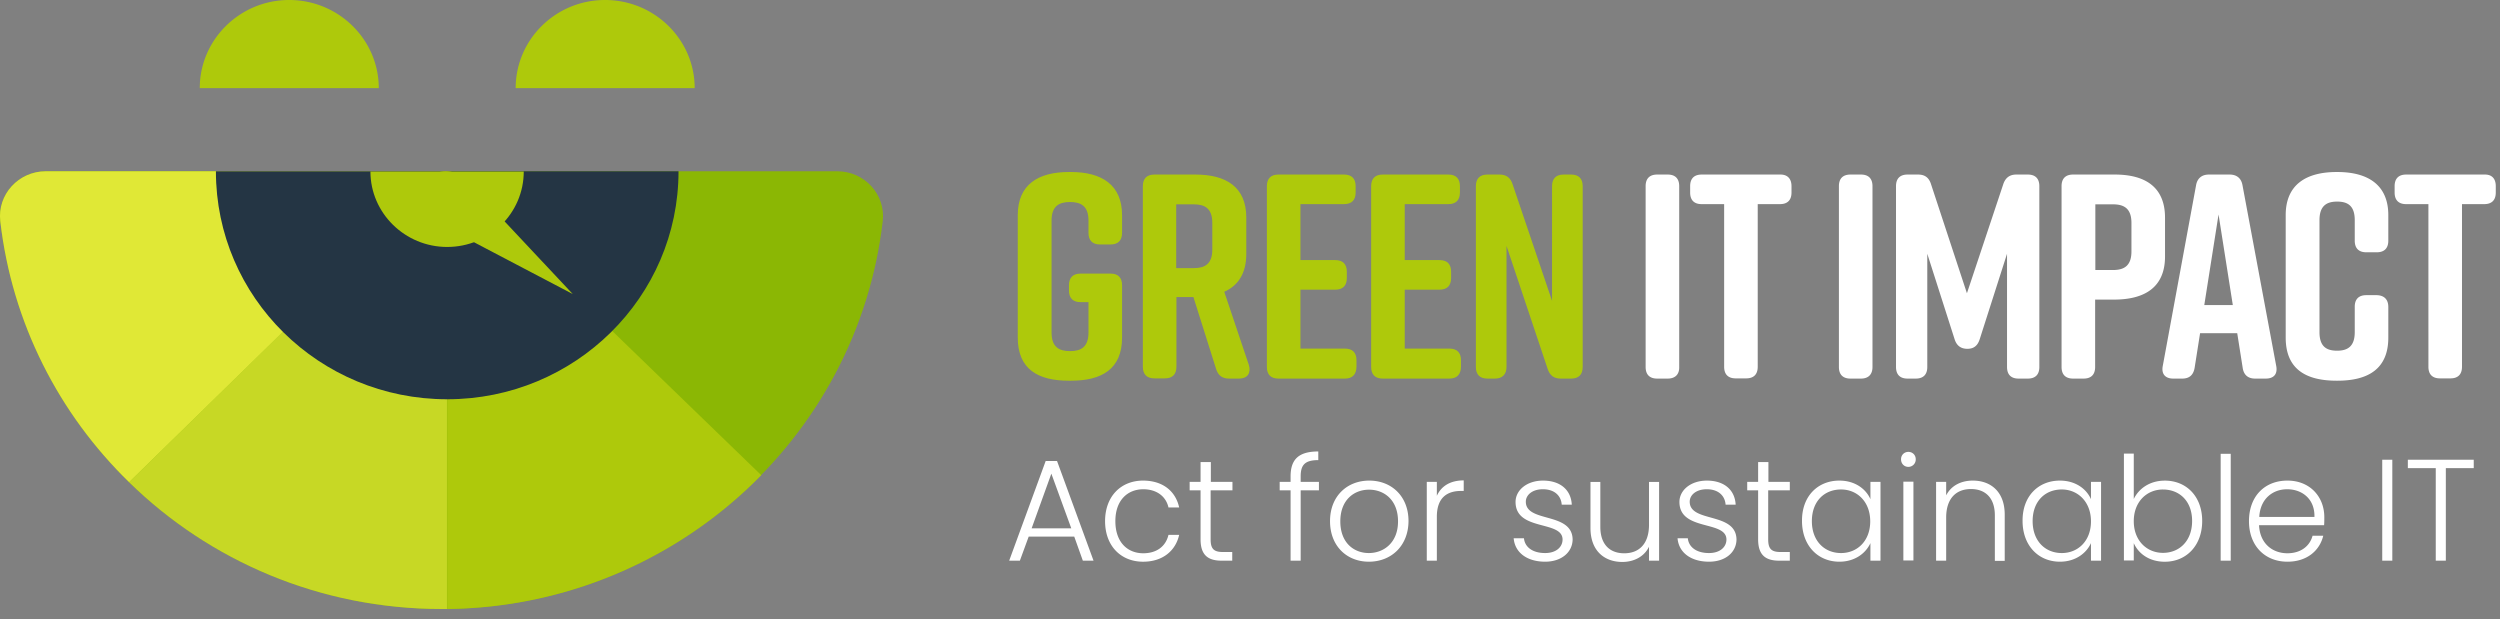 <svg width="218" height="54" fill="none" xmlns="http://www.w3.org/2000/svg"><rect width="100%" height="100%" fill="#808080" stroke="none"/><path d="M97.844 24.872v4.568c0 2.744-1.775 3.757-4.447 3.757h-.2c-2.673 0-4.448-.994-4.448-3.757V18.757c0-2.652 1.775-3.757 4.447-3.757h.201c2.672 0 4.447 1.123 4.447 3.757v1.547c0 .664-.348 1.014-1.006 1.014h-.915c-.66 0-1.007-.35-1.007-1.014v-1.068c0-1.27-.659-1.62-1.61-1.62-.952 0-1.61.35-1.61 1.62v9.762c0 1.27.658 1.62 1.61 1.62.951 0 1.61-.35 1.61-1.62v-2.652h-.695c-.659 0-1.007-.35-1.007-1.013v-.46c0-.664.348-1.014 1.007-1.014h2.635c.64 0 .988.35.988 1.013ZM108.055 33.013h-.878c-.586 0-.952-.258-1.135-.847l-1.976-6.263h-1.482v6.078c0 .663-.348 1.013-1.007 1.013h-.915c-.659 0-1.006-.35-1.006-1.013V16.234c0-.663.347-1.013 1.006-1.013h3.568c2.672 0 4.447 1.068 4.447 3.757v3.168c0 1.694-.714 2.763-1.921 3.297l2.141 6.373c.219.7-.11 1.197-.842 1.197Zm-5.49-9.633h1.537c.952 0 1.611-.35 1.611-1.62v-2.322c0-1.27-.659-1.62-1.611-1.62h-1.537v5.562ZM117.279 33.013h-5.801c-.659 0-1.007-.35-1.007-1.013V16.234c0-.663.348-1.013 1.007-1.013h5.727c.659 0 1.007.35 1.007 1.013v.552c0 .663-.348 1.013-1.007 1.013h-3.806v4.881h3.038c.659 0 1.006.35 1.006 1.013v.553c0 .663-.347 1.013-1.006 1.013h-3.038v5.138h3.88c.658 0 1.006.35 1.006 1.013v.553c0 .681-.348 1.05-1.006 1.05ZM126.391 33.013h-5.82c-.658 0-1.006-.35-1.006-1.013V16.234c0-.663.348-1.013 1.006-1.013h5.728c.659 0 1.006.35 1.006 1.013v.552c0 .663-.347 1.013-1.006 1.013h-3.806v4.881h3.037c.659 0 1.007.35 1.007 1.013v.553c0 .663-.348 1.013-1.007 1.013h-3.037v5.138h3.898c.658 0 1.006.35 1.006 1.013v.553c0 .681-.348 1.05-1.006 1.05ZM130.361 33.013h-.658c-.659 0-1.007-.35-1.007-1.013V16.234c0-.663.348-1.013 1.007-1.013h1.061c.586 0 .952.276 1.135.847l3.44 10.167V16.234c0-.663.347-1.013 1.006-1.013h.659c.659 0 1.006.35 1.006 1.013V32c0 .663-.347 1.013-1.006 1.013h-.915c-.586 0-.952-.276-1.135-.847l-3.586-10.72V32c0 .644-.366 1.013-1.007 1.013Z" fill="#AEC90B"/><path d="M145.421 33.013h-.915c-.659 0-1.007-.35-1.007-1.013V16.234c0-.663.348-1.013 1.007-1.013h.915c.659 0 1.006.35 1.006 1.013V32c.019.644-.347 1.013-1.006 1.013ZM156.219 16.234v.553c0 .663-.348 1.013-1.006 1.013h-1.94v14.182c0 .663-.348 1.013-1.007 1.013h-.914c-.659 0-1.007-.35-1.007-1.013V17.8h-1.958c-.659 0-1.006-.35-1.006-1.013v-.553c0-.663.347-1.013 1.006-1.013h6.826c.64-.018 1.006.35 1.006 1.013ZM162.275 33.013h-.915c-.659 0-1.007-.35-1.007-1.013V16.234c0-.663.348-1.013 1.007-1.013h.915c.658 0 1.006.35 1.006 1.013V32c0 .644-.348 1.013-1.006 1.013ZM172.634 29.569c-.183.589-.531.847-1.08.847s-.933-.258-1.116-.847l-2.379-7.441V32c0 .663-.348 1.013-1.007 1.013h-.713c-.659 0-1.007-.35-1.007-1.013V16.234c0-.663.348-1.013 1.007-1.013h.915c.585 0 .951.258 1.134.847l3.129 9.504 3.166-9.504c.183-.553.549-.847 1.135-.847h1.006c.659 0 1.007.35 1.007 1.013V32c0 .663-.348 1.013-1.007 1.013h-.805c-.659 0-1.006-.35-1.006-1.013v-9.872l-2.379 7.44ZM188.79 18.978v3.39c0 2.688-1.775 3.757-4.447 3.757h-1.647V32c0 .663-.348 1.013-1.006 1.013h-.915c-.659 0-1.007-.35-1.007-1.013V16.234c0-.663.348-1.013 1.007-1.013h3.568c2.672-.018 4.447 1.05 4.447 3.757Zm-2.928.46c0-1.27-.659-1.62-1.61-1.62h-1.538v5.728h1.538c.951 0 1.61-.35 1.61-1.62v-2.487ZM197.574 33.013h-.933c-.604 0-.988-.313-1.079-.94l-.476-3.02h-3.239l-.476 3.02c-.11.645-.476.94-1.08.94h-.787c-.677 0-1.043-.387-.914-1.087l2.909-15.784c.11-.608.512-.921 1.116-.921h1.812c.604 0 1.006.313 1.116.92l2.946 15.785c.128.7-.219 1.087-.915 1.087Zm-2.873-6.41-1.244-7.901-1.244 7.901h2.488ZM208.261 26.77v2.67c0 2.744-1.775 3.757-4.446 3.757h-.055c-2.672 0-4.447-.994-4.447-3.757V18.757c0-2.652 1.775-3.757 4.447-3.757h.055c2.671 0 4.446 1.123 4.446 3.757v2.229c0 .663-.347 1.013-1.006 1.013h-.915c-.659 0-1.006-.35-1.006-1.013v-1.787c0-1.252-.604-1.62-1.538-1.62-.933 0-1.537.386-1.537 1.62v9.762c0 1.253.604 1.62 1.537 1.62.934 0 1.538-.386 1.538-1.62v-2.21c0-.663.347-1.013 1.006-1.013h.915c.659.018 1.006.387 1.006 1.031ZM217.631 16.234v.553c0 .663-.347 1.013-1.006 1.013h-1.94v14.182c0 .663-.348 1.013-1.006 1.013h-.915c-.659 0-1.007-.35-1.007-1.013V17.8h-1.94c-.658 0-1.006-.35-1.006-1.013v-.553c0-.663.348-1.013 1.006-1.013h6.826c.641-.018.988.35.988 1.013ZM93.673 46.791h-3.971l-.769 2.1H88l3.184-8.694h.988l3.184 8.694h-.933l-.75-2.1Zm-1.995-5.489-1.72 4.77h3.459l-1.739-4.77ZM99.676 41.908c1.72 0 2.836.921 3.147 2.34h-.933c-.22-.977-1.043-1.585-2.196-1.585-1.336 0-2.434.921-2.434 2.782 0 1.86 1.08 2.8 2.434 2.8 1.153 0 1.958-.59 2.196-1.603h.933c-.311 1.381-1.427 2.339-3.147 2.339-1.922 0-3.313-1.363-3.313-3.537 0-2.173 1.391-3.536 3.313-3.536ZM104.689 42.757h-.952v-.737h.952v-1.73h.897v1.73h1.884v.737h-1.903v4.273c0 .847.293 1.105 1.08 1.105h.805v.755h-.933c-1.19 0-1.83-.497-1.83-1.86v-4.273ZM112.539 42.756h-.951v-.737h.951v-.478c0-1.474.696-2.174 2.416-2.174v.755c-1.171 0-1.537.424-1.537 1.419v.478h1.592v.737h-1.592v6.133h-.879v-6.133ZM119.364 48.98c-1.921 0-3.385-1.362-3.385-3.535 0-2.192 1.501-3.537 3.422-3.537 1.921 0 3.422 1.345 3.422 3.536-.018 2.174-1.519 3.537-3.459 3.537Zm0-.754c1.281 0 2.544-.884 2.544-2.763s-1.226-2.763-2.525-2.763c-1.3 0-2.507.884-2.507 2.763s1.189 2.763 2.488 2.763ZM125.293 48.89h-.878v-6.87h.878v1.215c.385-.847 1.172-1.344 2.343-1.344v.92h-.238c-1.135 0-2.105.516-2.105 2.248v3.83ZM134.737 48.98c-1.555 0-2.635-.773-2.745-2.044h.897c.073.756.732 1.29 1.848 1.29.97 0 1.519-.534 1.519-1.18 0-1.694-4.099-.699-4.099-3.277 0-1.014.97-1.86 2.397-1.86 1.464 0 2.434.773 2.507 2.099h-.878c-.055-.774-.623-1.345-1.647-1.345-.915 0-1.483.498-1.483 1.087 0 1.86 4.045.866 4.081 3.297-.018 1.123-.988 1.934-2.397 1.934ZM144.673 48.892h-.879v-1.216c-.421.866-1.317 1.326-2.324 1.326-1.555 0-2.781-.958-2.781-2.965v-4.015h.86v3.923c0 1.528.823 2.302 2.086 2.302 1.281 0 2.159-.81 2.159-2.487v-3.738h.879v6.87ZM149.027 48.98c-1.555 0-2.635-.773-2.745-2.044h.897c.073.756.732 1.29 1.848 1.29.97 0 1.519-.534 1.519-1.18 0-1.694-4.099-.699-4.099-3.277 0-1.014.97-1.86 2.397-1.86 1.464 0 2.434.773 2.507 2.099h-.878c-.055-.774-.622-1.345-1.647-1.345-.915 0-1.482.498-1.482 1.087 0 1.86 4.044.866 4.08 3.297-.018 1.123-.97 1.934-2.397 1.934ZM153.309 42.757h-.952v-.737h.952v-1.73h.897v1.73h1.866v.737h-1.885v4.273c0 .847.293 1.105 1.08 1.105h.805v.755h-.933c-1.19 0-1.83-.497-1.83-1.86v-4.273ZM160.393 41.908c1.372 0 2.324.737 2.708 1.621v-1.51h.878v6.87h-.878V47.36c-.403.884-1.354 1.62-2.708 1.62-1.867 0-3.258-1.399-3.258-3.554-.018-2.155 1.373-3.518 3.258-3.518Zm.146.774c-1.446 0-2.544 1.013-2.544 2.762 0 1.732 1.098 2.782 2.544 2.782 1.409 0 2.544-1.05 2.544-2.763 0-1.713-1.135-2.781-2.544-2.781ZM165.771 40.049c0-.387.293-.645.641-.645.347 0 .64.258.64.645a.643.643 0 0 1-.64.663c-.366 0-.641-.276-.641-.663Zm.202 1.952h.878v6.87h-.878v-6.87ZM173.951 44.947c0-1.529-.823-2.302-2.086-2.302-1.281 0-2.159.81-2.159 2.486v3.758h-.879v-6.87h.879v1.178c.439-.865 1.317-1.289 2.324-1.289 1.555 0 2.781.958 2.781 2.966v4.033h-.86v-3.96ZM179.625 41.908c1.372 0 2.324.737 2.708 1.621v-1.51h.879v6.87h-.879V47.36c-.402.884-1.354 1.62-2.708 1.62-1.867 0-3.257-1.399-3.257-3.554-.019-2.155 1.372-3.518 3.257-3.518Zm.165.774c-1.446 0-2.544 1.013-2.544 2.762 0 1.732 1.098 2.782 2.544 2.782 1.409 0 2.543-1.05 2.543-2.763 0-1.713-1.153-2.781-2.543-2.781ZM188.773 41.91c1.885 0 3.258 1.382 3.258 3.518 0 2.155-1.391 3.555-3.258 3.555-1.372 0-2.305-.718-2.708-1.62v1.51h-.86v-9.32h.86v3.96c.421-.884 1.373-1.603 2.708-1.603Zm-.164.774c-1.391 0-2.544 1.05-2.544 2.763 0 1.712 1.153 2.762 2.544 2.762 1.445 0 2.543-1.05 2.543-2.78 0-1.75-1.116-2.745-2.543-2.745ZM193.642 39.57h.878v9.32h-.878v-9.32ZM199.46 48.98c-1.94 0-3.349-1.362-3.349-3.535 0-2.192 1.391-3.537 3.349-3.537 1.994 0 3.22 1.437 3.22 3.187 0 .276 0 .46-.018.7h-5.673c.074 1.62 1.19 2.45 2.471 2.45 1.171 0 1.958-.627 2.196-1.53h.933c-.311 1.29-1.409 2.266-3.129 2.266Zm-2.452-3.904h4.812c.037-1.602-1.116-2.413-2.378-2.413-1.245 0-2.343.81-2.434 2.413ZM207.731 40.086h.879v8.804h-.879v-8.804ZM209.964 40.086h5.746v.737h-2.433v8.067h-.879v-8.067h-2.434v-.737Z" fill="#fff"/><path d="M38.5 53.103c19.9 0 36.276-14.793 38.474-33.815.27-2.31-1.576-4.353-3.96-4.353H3.986c-2.363 0-4.229 2.023-3.96 4.353C2.224 38.31 18.62 53.103 38.5 53.103Z" fill="#8BB704"/><path d="m66.38 41.436-27.384-26.5v38.167A38.866 38.866 0 0 0 66.38 41.436Z" fill="#AEC90B"/><path d="M38.499 53.103h.476V14.935L11.26 42.05c6.986 6.845 16.625 11.054 27.239 11.054Z" fill="#C7D825"/><path d="M38.997 14.935H3.985c-2.363 0-4.229 2.023-3.96 4.353 1.017 8.867 5.121 16.816 11.236 22.761l27.736-27.114Z" fill="#E0E836"/><path d="M38.997 34.816c11.132 0 20.17-8.908 20.17-19.88h-40.34c0 10.992 9.018 19.88 20.17 19.88Z" fill="#243544"/><path d="M38.996 21.534c3.69 0 6.675-2.942 6.675-6.579h-13.37c0 3.617 3.005 6.58 6.695 6.58Z" fill="#AEC90B"/><path d="M37.028 15.834a2.365 2.365 0 0 1 3.566-.163l9.349 9.97-12.148-6.374c-1.306-.675-1.658-2.31-.767-3.433ZM25.213 0c-4.29 0-7.794 3.453-7.794 7.683h15.61c0-4.23-3.504-7.683-7.816-7.683ZM52.76 0c-4.31 0-7.793 3.453-7.793 7.683h15.609C60.576 3.453 57.073 0 52.76 0Z" fill="#AEC90B"/></svg>